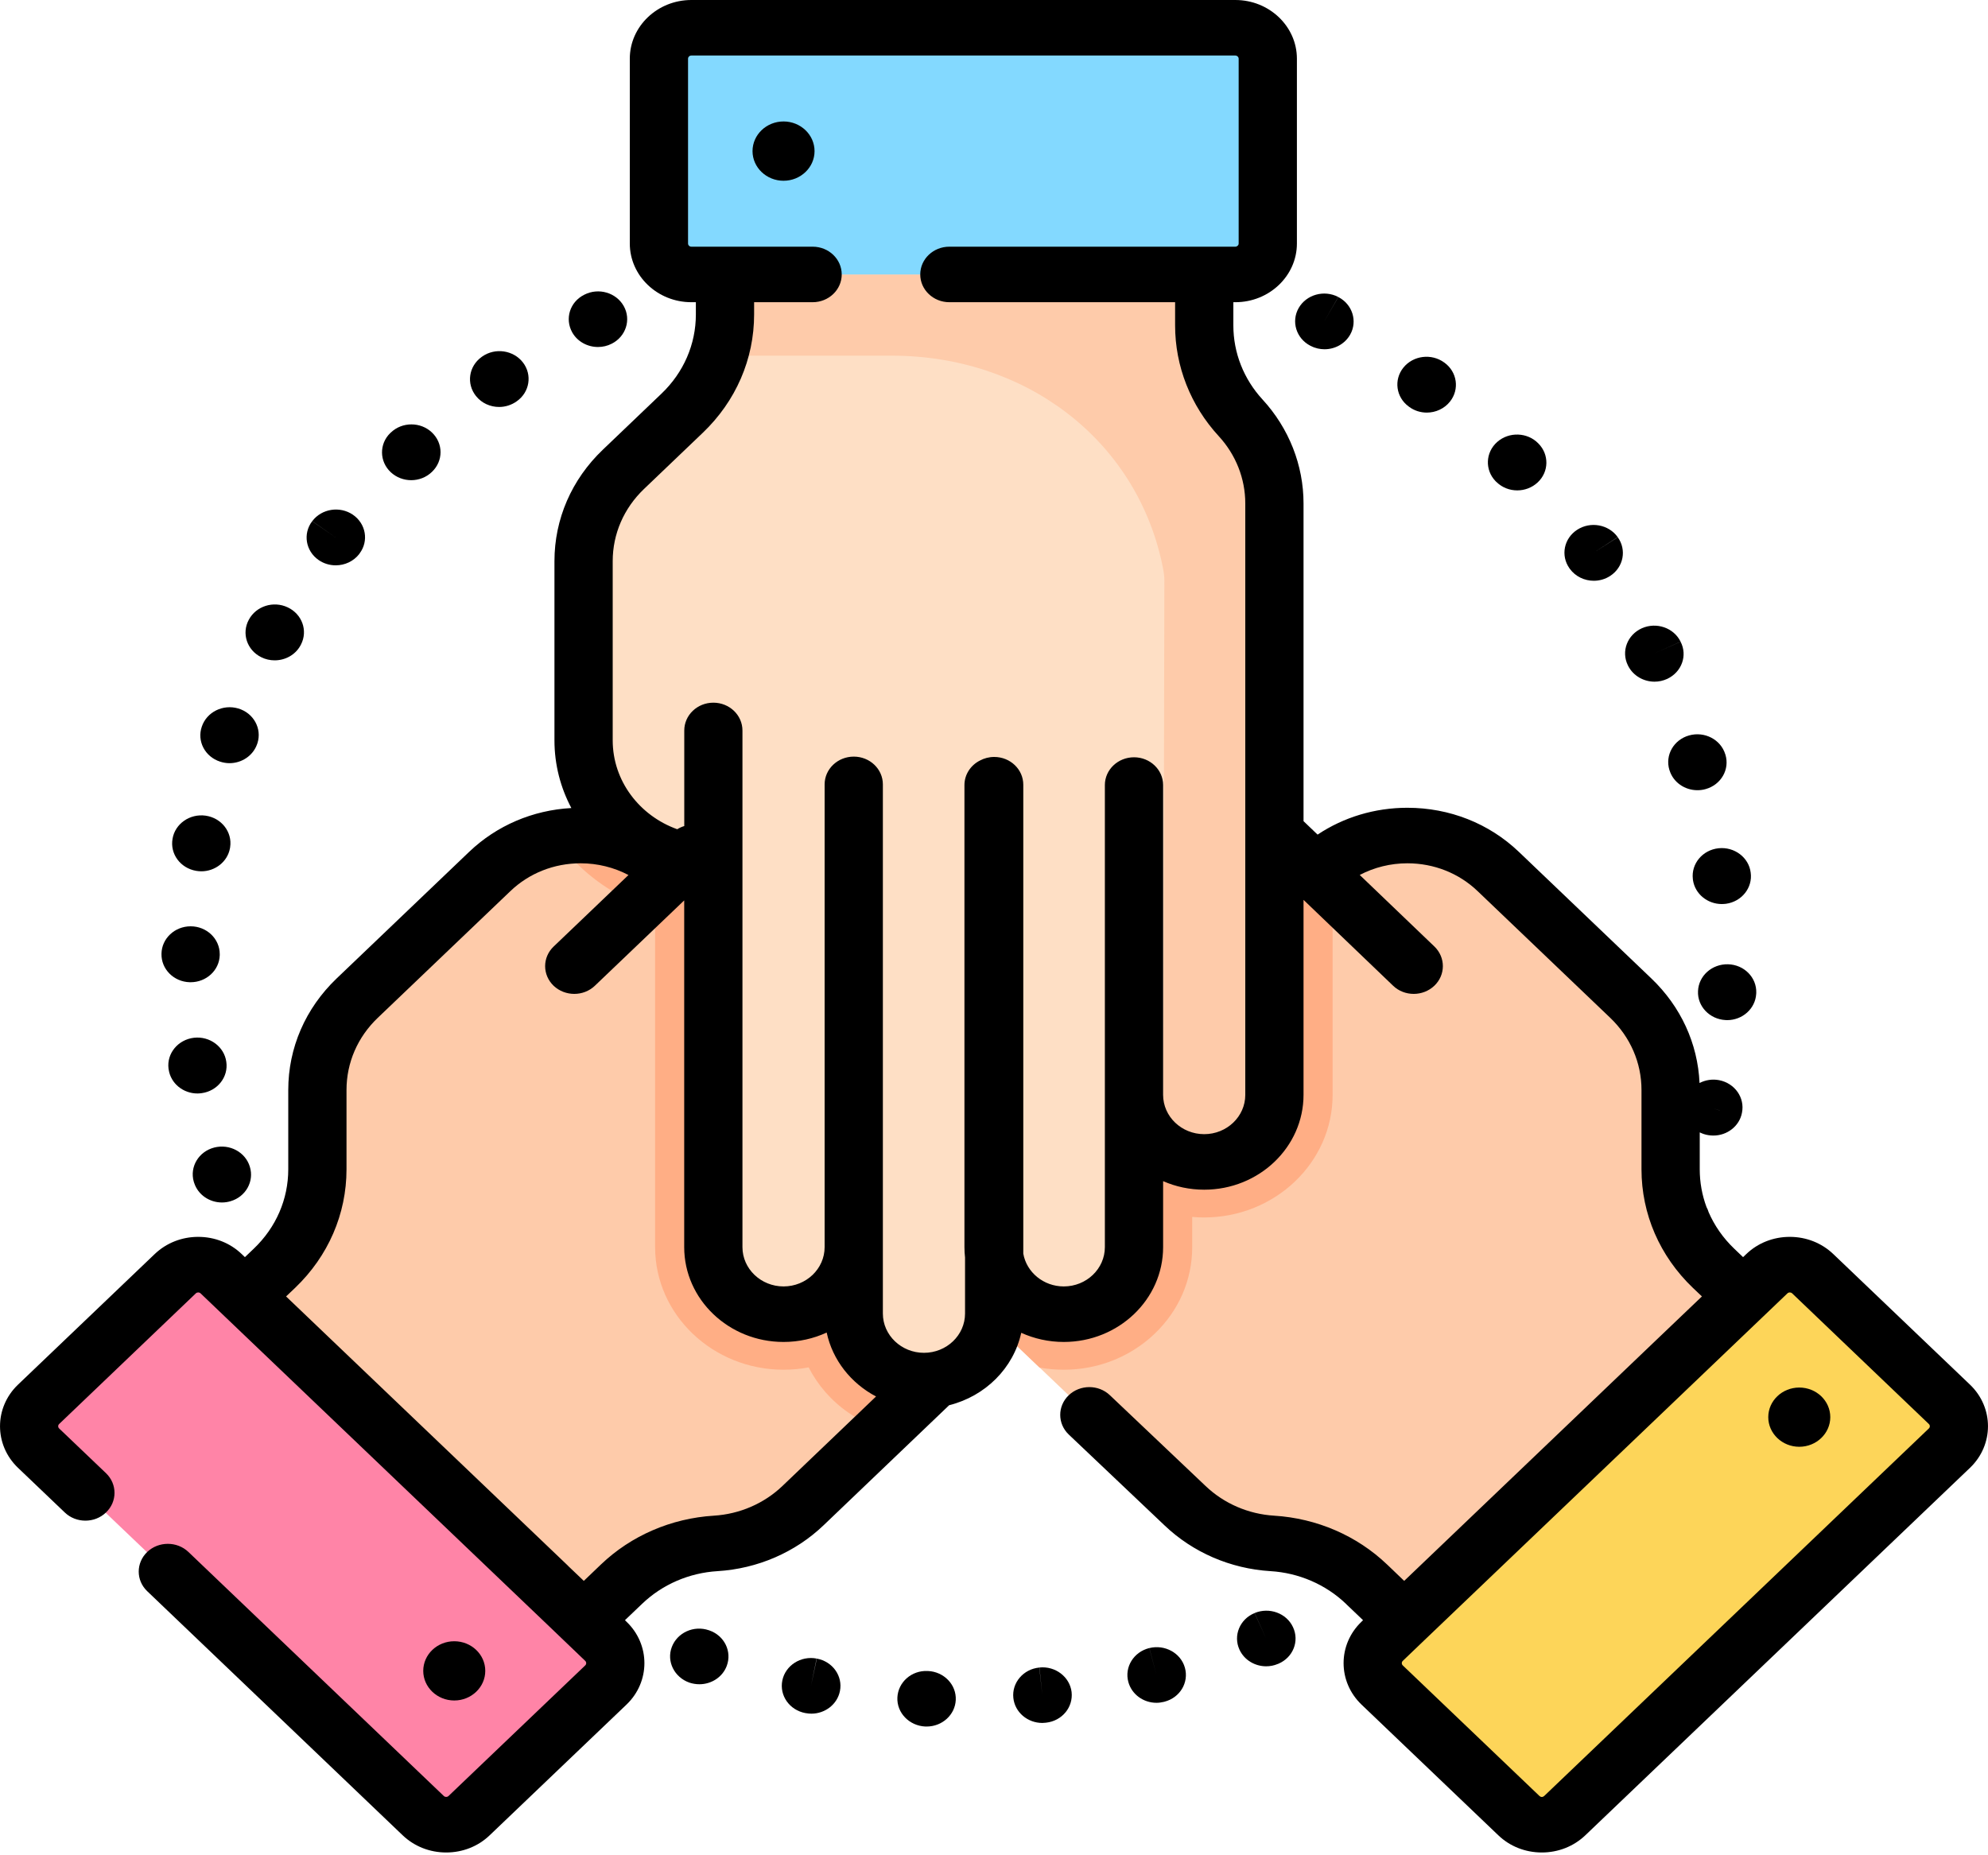 <?xml version="1.0" encoding="UTF-8"?>
<svg width="30px" height="28px" viewBox="0 0 30 28" version="1.1" xmlns="http://www.w3.org/2000/svg" xmlns:xlink="http://www.w3.org/1999/xlink">
    <title>team</title>
    <g id="页面-1" stroke="none" stroke-width="1" fill="none" fill-rule="evenodd">
        <g id="规划--规划列表-路线视图-pi检查" transform="translate(-734, -87)" fill-rule="nonzero">
            <g id="未分配的子项目" transform="translate(720, 77)">
                <g id="team" transform="translate(14, 10)">
                    <path d="M17.873,22.723 L11.256,16.412 C10.842,16.016 10.841,15.376 11.255,14.982 C11.419,14.825 11.623,14.731 11.836,14.699 C12.16,14.649 12.504,14.744 12.755,14.983 L11.051,13.358 C10.844,13.16 10.74,12.901 10.74,12.643 C10.74,12.589 10.744,12.535 10.753,12.481 C10.787,12.278 10.886,12.083 11.05,11.927 C11.212,11.773 11.413,11.679 11.622,11.646 C11.908,11.601 12.209,11.667 12.448,11.845 L11.8,11.227 C11.593,11.029 11.489,10.769 11.489,10.511 C11.488,10.456 11.493,10.401 11.503,10.347 C11.537,10.145 11.635,9.951 11.798,9.796 C11.962,9.64 12.166,9.546 12.38,9.513 C12.704,9.464 13.048,9.558 13.299,9.797 L14.041,10.505 C13.791,10.267 13.691,9.938 13.744,9.629 C13.777,9.426 13.876,9.232 14.04,9.075 C14.453,8.681 15.125,8.681 15.539,9.076 L19.839,13.178 L19.851,13.161 C20.069,12.954 20.326,12.806 20.6,12.718 C21.276,12.5 22.054,12.649 22.594,13.163 L24.599,15.076 C24.984,15.443 25.2,15.941 25.201,16.461 L25.202,17.657 C25.203,18.216 25.436,18.752 25.851,19.148 L26.299,19.575 L21.185,24.452 L20.613,23.907 C20.233,23.545 19.728,23.327 19.192,23.293 C18.694,23.262 18.226,23.06 17.873,22.723 L17.873,22.723 Z" id="路径" fill="#FECBAA"></path>
                    <path d="M20.852,24.769 L26.656,19.233 C26.848,19.05 27.158,19.05 27.349,19.233 L29.416,21.205 C29.607,21.387 29.607,21.683 29.416,21.865 L23.612,27.402 C23.421,27.584 23.111,27.584 22.919,27.402 L20.852,25.43 C20.661,25.248 20.661,24.952 20.852,24.769 L20.852,24.769 Z" id="路径" fill="#FDD559"></path>
                    <path d="M12.126,22.723 L18.743,16.412 C19.157,16.017 19.158,15.377 18.744,14.982 C18.58,14.826 18.376,14.732 18.163,14.699 C17.839,14.65 17.495,14.744 17.244,14.983 L18.948,13.358 C19.155,13.161 19.259,12.902 19.259,12.643 C19.259,12.589 19.255,12.535 19.246,12.482 C19.211,12.279 19.113,12.084 18.949,11.928 C18.787,11.773 18.586,11.68 18.377,11.647 C18.091,11.601 17.79,11.668 17.55,11.846 L18.199,11.227 C18.406,11.03 18.51,10.77 18.51,10.512 C18.51,10.457 18.506,10.401 18.496,10.347 C18.462,10.146 18.363,9.952 18.2,9.797 C18.037,9.641 17.833,9.546 17.619,9.514 C17.295,9.464 16.951,9.559 16.7,9.798 L15.958,10.506 C16.208,10.267 16.307,9.938 16.255,9.629 C16.222,9.427 16.123,9.232 15.959,9.076 C15.545,8.681 14.874,8.682 14.46,9.077 L10.16,13.178 L10.147,13.162 C9.93,12.954 9.673,12.806 9.399,12.718 C8.723,12.501 7.944,12.65 7.405,13.164 L5.4,15.077 C5.015,15.444 4.799,15.942 4.798,16.461 L4.796,17.658 C4.796,18.217 4.563,18.753 4.148,19.149 L3.701,19.576 L8.814,24.453 L9.386,23.908 C9.766,23.546 10.271,23.327 10.807,23.294 C11.304,23.263 11.773,23.06 12.126,22.723 Z" id="路径" fill="#FECBAA"></path>
                    <path d="M9.147,24.77 L3.342,19.233 C3.151,19.051 2.841,19.051 2.65,19.233 L0.583,21.205 C0.391,21.388 0.391,21.683 0.583,21.866 L6.387,27.402 C6.578,27.585 6.888,27.585 7.08,27.402 L9.147,25.43 C9.338,25.248 9.338,24.952 9.147,24.77 L9.147,24.77 Z" id="路径" fill="#FF84A7"></path>
                    <path d="M19.231,7.598 L19.231,16.523 C19.231,17.083 18.757,17.536 18.172,17.536 C17.94,17.536 17.726,17.465 17.552,17.344 C17.286,17.161 17.112,16.862 17.112,16.523 L17.112,18.822 C17.112,19.101 16.994,19.354 16.802,19.537 C16.763,19.575 16.719,19.61 16.673,19.642 C16.498,19.763 16.284,19.834 16.053,19.834 C15.824,19.834 15.612,19.765 15.439,19.647 C15.204,19.486 15.041,19.236 15.003,18.949 L15.003,19.823 C15.003,20.103 14.884,20.356 14.692,20.539 C14.652,20.578 14.607,20.614 14.561,20.646 C14.387,20.766 14.174,20.836 13.943,20.836 C13.712,20.836 13.498,20.765 13.323,20.644 C13.057,20.46 12.884,20.161 12.884,19.823 L12.884,18.822 C12.884,19.159 12.71,19.459 12.444,19.642 C12.27,19.763 12.056,19.834 11.824,19.834 C11.239,19.834 10.765,19.381 10.765,18.822 L10.765,13.021 L10.744,13.025 C10.436,13.025 10.145,12.956 9.886,12.834 C9.247,12.531 8.806,11.901 8.806,11.174 L8.806,8.469 C8.806,7.949 9.023,7.451 9.407,7.084 L10.293,6.237 C10.707,5.841 10.94,5.305 10.94,4.745 L10.94,4.142 L18.172,4.142 L18.172,4.912 C18.172,5.425 18.368,5.92 18.721,6.305 C19.05,6.663 19.231,7.122 19.231,7.598 L19.231,7.598 Z" id="路径" fill="#FEDFC5"></path>
                    <path d="M18.744,14.982 C18.58,14.826 18.376,14.732 18.163,14.699 C17.839,14.65 17.495,14.744 17.244,14.983 L18.948,13.358 C19.155,13.161 19.259,12.902 19.259,12.643 C19.259,12.589 19.255,12.535 19.246,12.482 C19.212,12.278 19.113,12.084 18.949,11.928 C18.787,11.773 18.586,11.68 18.377,11.647 C18.091,11.601 17.791,11.668 17.551,11.846 L18.199,11.227 C18.406,11.03 18.51,10.77 18.51,10.512 C18.511,10.457 18.506,10.401 18.496,10.347 C18.462,10.146 18.363,9.952 18.201,9.797 C18.037,9.641 17.833,9.546 17.619,9.514 C17.295,9.464 16.951,9.559 16.7,9.798 L15.958,10.506 C16.208,10.267 16.308,9.938 16.255,9.629 C16.222,9.427 16.123,9.232 15.959,9.076 C15.545,8.681 14.874,8.682 14.46,9.077 L10.16,13.178 L10.147,13.162 C9.93,12.954 9.673,12.806 9.399,12.718 C9.074,12.614 8.727,12.595 8.393,12.659 C8.662,13.047 9.037,13.368 9.496,13.585 C9.623,13.645 9.753,13.695 9.886,13.736 L9.886,18.822 C9.886,19.842 10.755,20.672 11.824,20.672 C11.952,20.672 12.079,20.66 12.203,20.637 C12.341,20.906 12.546,21.143 12.805,21.321 C12.966,21.433 13.142,21.519 13.327,21.578 L18.742,16.412 C19.157,16.017 19.158,15.377 18.744,14.982 L18.744,14.982 Z" id="路径" fill="#FFAE85"></path>
                    <path d="M20.11,16.523 L20.11,12.954 C20.019,13.015 19.932,13.084 19.851,13.162 L19.839,13.178 L15.539,9.076 C15.125,8.681 14.453,8.681 14.039,9.075 C13.875,9.232 13.777,9.426 13.743,9.629 C13.691,9.938 13.79,10.267 14.041,10.505 L13.298,9.797 C13.047,9.558 12.703,9.464 12.379,9.514 C12.166,9.546 11.961,9.64 11.798,9.796 C11.635,9.951 11.536,10.145 11.502,10.347 C11.493,10.401 11.488,10.456 11.488,10.511 C11.488,10.77 11.592,11.029 11.8,11.227 L12.448,11.845 C12.208,11.667 11.907,11.601 11.622,11.646 C11.412,11.679 11.211,11.773 11.049,11.928 C10.885,12.084 10.787,12.278 10.753,12.481 C10.744,12.535 10.739,12.589 10.739,12.643 C10.739,12.901 10.843,13.16 11.05,13.358 L12.754,14.983 C12.503,14.744 12.159,14.649 11.835,14.699 C11.623,14.731 11.418,14.825 11.255,14.982 C10.841,15.376 10.841,16.016 11.256,16.412 L15.688,20.64 C15.807,20.661 15.929,20.672 16.053,20.672 C16.463,20.672 16.856,20.551 17.187,20.322 C17.271,20.264 17.351,20.199 17.423,20.13 C17.789,19.781 17.991,19.317 17.991,18.822 L17.991,18.366 C18.051,18.372 18.111,18.374 18.171,18.374 C19.24,18.374 20.11,17.544 20.11,16.523 L20.11,16.523 Z" id="路径" fill="#FFAE85"></path>
                    <path d="M19.231,7.598 L19.231,16.523 C19.231,17.083 18.757,17.536 18.172,17.536 C18.156,17.536 18.139,17.536 18.122,17.534 C17.91,17.525 17.714,17.456 17.553,17.345 C17.552,17.345 17.552,17.344 17.552,17.344 C17.286,17.161 17.112,16.862 17.112,16.523 L17.112,18.822 C17.112,19.101 16.994,19.354 16.802,19.537 C16.763,19.575 16.719,19.61 16.673,19.642 C16.498,19.763 16.284,19.834 16.053,19.834 C15.824,19.834 15.612,19.765 15.439,19.647 C15.204,19.486 15.041,19.236 15.003,18.949 L15.003,19.823 C15.003,20.103 14.884,20.356 14.692,20.539 C14.652,20.578 14.607,20.614 14.561,20.646 C14.387,20.766 14.174,20.836 13.943,20.836 C13.712,20.836 13.498,20.765 13.323,20.644 C13.057,20.46 12.884,20.161 12.884,19.823 L12.884,18.822 C12.884,19.159 12.71,19.459 12.444,19.642 C12.27,19.763 12.056,19.834 11.824,19.834 C11.239,19.834 10.765,19.381 10.765,18.822 L10.765,13.021 L10.744,13.025 C10.436,13.025 10.145,12.956 9.886,12.834 C9.247,12.531 8.806,11.901 8.806,11.174 L8.806,8.469 C8.806,7.949 9.023,7.451 9.407,7.084 L10.293,6.237 C10.549,5.992 10.736,5.694 10.841,5.368 C10.907,5.167 10.94,4.955 10.94,4.745 L10.94,4.142 L18.172,4.142 L18.172,4.912 C18.172,5.085 18.191,5.267 18.242,5.434 C18.326,5.754 18.49,6.053 18.721,6.305 C19.047,6.66 19.231,7.126 19.231,7.598 L19.231,7.598 Z" id="路径" fill="#FEDFC5"></path>
                    <path d="M19.231,7.598 L19.231,16.523 C19.231,17.083 18.757,17.536 18.172,17.536 C18.156,17.536 18.139,17.536 18.122,17.534 C17.91,17.525 17.714,17.456 17.553,17.345 L17.571,8.744 C17.571,8.692 17.559,8.61 17.536,8.505 C17.132,6.627 15.469,5.368 13.459,5.368 L10.841,5.368 C10.907,5.167 10.94,4.955 10.94,4.745 L10.94,4.142 L18.172,4.142 L18.172,4.912 C18.172,5.085 18.191,5.267 18.242,5.434 C18.326,5.754 18.49,6.053 18.721,6.305 C19.047,6.66 19.231,7.126 19.231,7.598 L19.231,7.598 Z" id="路径" fill="#FECBAA"></path>
                    <path d="M18.642,4.142 L10.433,4.142 C10.163,4.142 9.943,3.933 9.943,3.675 L9.943,0.886 C9.943,0.628 10.163,0.419 10.433,0.419 L18.642,0.419 C18.912,0.419 19.131,0.628 19.131,0.886 L19.131,3.675 C19.131,3.933 18.912,4.142 18.642,4.142 Z" id="路径" fill="#83D9FF"></path>
                    <path d="M12.326,25.032 L12.238,25.442 L12.323,25.031 C12.085,24.986 11.853,25.134 11.806,25.361 C11.759,25.589 11.914,25.809 12.153,25.854 C12.153,25.854 12.16,25.855 12.161,25.855 C12.189,25.86 12.216,25.863 12.244,25.863 C12.45,25.863 12.635,25.723 12.675,25.522 C12.721,25.295 12.564,25.075 12.326,25.032 Z" id="路径" fill="#000000"></path>
                    <path d="M15.686,25.166 L15.729,25.583 L15.684,25.167 C15.443,25.19 15.267,25.396 15.292,25.626 C15.315,25.842 15.506,26.003 15.729,26.003 C15.744,26.003 15.759,26.002 15.774,26 L15.786,25.999 C16.027,25.972 16.197,25.766 16.171,25.536 C16.143,25.307 15.926,25.142 15.686,25.166 L15.686,25.166 Z" id="路径" fill="#000000"></path>
                    <path d="M14.003,25.219 C14.003,25.219 13.997,25.219 13.997,25.219 C13.755,25.208 13.553,25.388 13.542,25.619 C13.531,25.85 13.721,26.046 13.964,26.057 C13.97,26.057 13.977,26.057 13.984,26.057 C14.217,26.057 14.412,25.882 14.423,25.657 C14.434,25.426 14.246,25.23 14.003,25.219 L14.003,25.219 Z" id="路径" fill="#000000"></path>
                    <path d="M10.703,24.606 L10.697,24.604 C10.469,24.526 10.22,24.64 10.138,24.857 C10.055,25.075 10.177,25.316 10.405,25.395 C10.454,25.411 10.505,25.419 10.554,25.419 C10.734,25.419 10.903,25.313 10.967,25.142 C11.049,24.924 10.931,24.684 10.703,24.606 L10.703,24.606 Z" id="路径" fill="#000000"></path>
                    <path d="M17.344,24.873 L17.452,25.279 L17.343,24.873 C17.108,24.931 16.966,25.16 17.027,25.384 C17.078,25.573 17.256,25.699 17.452,25.699 C17.488,25.699 17.525,25.694 17.562,25.685 C17.564,25.685 17.572,25.683 17.574,25.682 C17.807,25.621 17.943,25.393 17.881,25.17 C17.819,24.947 17.578,24.815 17.344,24.873 L17.344,24.873 Z" id="路径" fill="#000000"></path>
                    <path d="M18.933,24.344 L19.107,24.729 L18.932,24.345 C18.709,24.437 18.607,24.684 18.704,24.896 C18.776,25.054 18.938,25.148 19.107,25.148 C19.166,25.148 19.225,25.137 19.282,25.113 C19.284,25.113 19.291,25.11 19.293,25.109 C19.514,25.014 19.611,24.768 19.512,24.557 C19.414,24.346 19.154,24.252 18.933,24.344 L18.933,24.344 Z" id="路径" fill="#000000"></path>
                    <path d="M9.024,5.237 C9.094,5.237 9.166,5.221 9.232,5.187 C9.446,5.078 9.527,4.824 9.413,4.62 C9.299,4.416 9.033,4.338 8.819,4.447 L8.813,4.45 C8.599,4.559 8.521,4.811 8.635,5.016 C8.714,5.157 8.867,5.237 9.024,5.237 Z" id="路径" fill="#000000"></path>
                    <path d="M3.941,9.918 C4.006,9.951 4.076,9.966 4.145,9.966 C4.303,9.966 4.456,9.885 4.534,9.742 L4.542,9.727 C4.649,9.519 4.559,9.268 4.341,9.166 C4.125,9.064 3.864,9.148 3.755,9.353 C3.643,9.558 3.726,9.811 3.941,9.918 Z" id="路径" fill="#000000"></path>
                    <path d="M3.322,11.495 C3.369,11.51 3.416,11.518 3.463,11.518 C3.646,11.518 3.817,11.407 3.879,11.233 L3.885,11.216 C3.956,10.995 3.826,10.76 3.594,10.692 C3.364,10.625 3.12,10.746 3.046,10.965 C2.969,11.184 3.092,11.421 3.322,11.495 Z" id="路径" fill="#000000"></path>
                    <path d="M4.808,8.452 C4.886,8.506 4.976,8.532 5.066,8.532 C5.202,8.532 5.336,8.472 5.422,8.36 L5.427,8.352 C5.568,8.164 5.522,7.903 5.325,7.768 C5.128,7.634 4.854,7.677 4.712,7.865 L5.066,8.113 L4.711,7.866 C4.568,8.054 4.612,8.316 4.808,8.452 Z" id="路径" fill="#000000"></path>
                    <path d="M7.532,6.142 C7.624,6.142 7.717,6.114 7.797,6.057 C7.993,5.92 8.035,5.658 7.892,5.471 C7.748,5.284 7.473,5.244 7.278,5.38 L7.267,5.388 C7.073,5.528 7.035,5.791 7.182,5.976 C7.268,6.085 7.399,6.142 7.532,6.142 Z" id="路径" fill="#000000"></path>
                    <path d="M2.93,17.852 C2.988,18.032 3.161,18.148 3.349,18.148 C3.392,18.148 3.436,18.142 3.479,18.129 C3.709,18.062 3.839,17.828 3.77,17.608 C3.704,17.388 3.465,17.259 3.232,17.319 C2.998,17.38 2.86,17.61 2.924,17.834 C2.925,17.838 2.928,17.848 2.93,17.852 Z" id="路径" fill="#000000"></path>
                    <path d="M6.205,7.247 C6.319,7.247 6.433,7.205 6.519,7.121 C6.691,6.957 6.691,6.692 6.519,6.528 C6.348,6.364 6.069,6.364 5.898,6.528 L5.89,6.535 C5.72,6.7 5.724,6.965 5.897,7.127 C5.983,7.207 6.094,7.247 6.205,7.247 Z" id="路径" fill="#000000"></path>
                    <path d="M3.415,16.025 C3.384,15.797 3.166,15.635 2.927,15.662 C2.687,15.69 2.514,15.898 2.543,16.128 L2.546,16.145 C2.578,16.353 2.765,16.503 2.98,16.503 C3.001,16.503 3.022,16.501 3.044,16.498 C3.283,16.465 3.449,16.253 3.415,16.025 Z" id="路径" fill="#000000"></path>
                    <path d="M2.863,14.824 C2.868,14.824 2.872,14.824 2.877,14.824 C3.113,14.824 3.309,14.645 3.316,14.417 L3.316,14.4 C3.316,14.168 3.119,13.98 2.877,13.98 C2.636,13.98 2.44,14.165 2.437,14.394 C2.431,14.625 2.621,14.817 2.863,14.824 L2.863,14.824 Z" id="路径" fill="#000000"></path>
                    <path d="M2.96,13.143 C2.986,13.147 3.012,13.15 3.038,13.15 C3.246,13.15 3.432,13.007 3.47,12.804 C3.471,12.798 3.472,12.792 3.473,12.786 C3.508,12.557 3.342,12.344 3.102,12.31 C2.865,12.277 2.642,12.432 2.604,12.658 C2.563,12.886 2.721,13.102 2.96,13.143 Z" id="路径" fill="#000000"></path>
                    <path d="M23.689,8.584 C23.775,8.702 23.912,8.765 24.051,8.765 C24.137,8.765 24.224,8.741 24.3,8.691 C24.5,8.56 24.55,8.299 24.413,8.108 L24.048,8.342 L24.412,8.106 C24.275,7.915 24.002,7.865 23.801,7.995 C23.6,8.125 23.548,8.385 23.684,8.577 L23.689,8.584 Z" id="路径" fill="#000000"></path>
                    <path d="M25.934,12.802 C25.692,12.828 25.519,13.036 25.546,13.266 L25.548,13.284 C25.58,13.493 25.768,13.644 25.983,13.644 C26.004,13.644 26.025,13.642 26.046,13.64 C26.284,13.607 26.45,13.398 26.419,13.171 C26.392,12.941 26.173,12.777 25.934,12.802 Z" id="路径" fill="#000000"></path>
                    <path d="M25.192,11.62 L25.194,11.625 C25.25,11.808 25.425,11.926 25.615,11.926 C25.656,11.926 25.698,11.921 25.739,11.909 C25.972,11.844 26.106,11.611 26.037,11.388 L26.035,11.383 C25.967,11.161 25.723,11.034 25.49,11.099 C25.257,11.164 25.124,11.397 25.192,11.62 L25.192,11.62 Z" id="路径" fill="#000000"></path>
                    <path d="M24.571,10.052 C24.648,10.201 24.805,10.288 24.968,10.288 C25.033,10.288 25.098,10.274 25.161,10.245 C25.378,10.142 25.469,9.893 25.361,9.685 L24.963,9.862 L25.361,9.684 C25.258,9.474 24.996,9.384 24.776,9.482 C24.557,9.581 24.462,9.83 24.565,10.04 L24.571,10.052 Z" id="路径" fill="#000000"></path>
                    <path d="M22.583,7.275 C22.669,7.359 22.782,7.401 22.896,7.401 C23.007,7.401 23.118,7.361 23.204,7.281 C23.376,7.121 23.38,6.858 23.214,6.692 C23.05,6.523 22.772,6.513 22.594,6.67 C22.416,6.827 22.405,7.092 22.569,7.262 L22.583,7.275 Z" id="路径" fill="#000000"></path>
                    <path d="M26.077,14.553 C25.835,14.547 25.633,14.727 25.624,14.958 C25.613,15.187 25.798,15.382 26.039,15.395 C26.047,15.396 26.055,15.396 26.064,15.396 C26.295,15.396 26.489,15.223 26.502,15 L26.503,14.983 C26.51,14.751 26.319,14.559 26.077,14.553 L26.077,14.553 Z" id="路径" fill="#000000"></path>
                    <path d="M19.772,5.217 L19.783,5.222 C19.848,5.256 19.919,5.271 19.988,5.271 C20.144,5.271 20.295,5.191 20.375,5.05 C20.489,4.847 20.409,4.593 20.196,4.483 L19.984,4.85 L20.195,4.482 C19.982,4.371 19.715,4.445 19.598,4.648 C19.482,4.851 19.56,5.106 19.772,5.217 L19.772,5.217 Z" id="路径" fill="#000000"></path>
                    <path d="M21.259,6.136 L21.266,6.141 C21.345,6.199 21.438,6.227 21.531,6.227 C21.664,6.227 21.795,6.169 21.881,6.061 C22.028,5.876 21.99,5.613 21.797,5.473 L21.794,5.471 C21.601,5.33 21.326,5.365 21.178,5.548 C21.03,5.732 21.066,5.995 21.259,6.136 L21.259,6.136 Z" id="路径" fill="#000000"></path>
                    <path d="M29.729,20.898 L27.666,18.927 C27.49,18.759 27.257,18.667 27.009,18.667 C26.761,18.667 26.527,18.759 26.352,18.927 L26.304,18.973 L26.169,18.844 C26.001,18.683 25.872,18.497 25.784,18.294 C25.776,18.268 25.766,18.241 25.752,18.217 C25.685,18.036 25.65,17.844 25.65,17.647 L25.65,17.09 C25.69,17.11 25.734,17.125 25.781,17.132 C25.806,17.136 25.831,17.138 25.856,17.138 C26.064,17.138 26.249,16.996 26.287,16.795 C26.334,16.568 26.18,16.348 25.942,16.302 C25.838,16.282 25.734,16.3 25.647,16.345 C25.62,15.749 25.365,15.193 24.921,14.768 L22.92,12.856 C22.471,12.427 21.874,12.191 21.238,12.191 C20.747,12.191 20.278,12.333 19.883,12.596 L19.671,12.393 L19.671,7.598 C19.671,7.021 19.451,6.463 19.052,6.029 C18.768,5.72 18.612,5.324 18.612,4.912 L18.612,4.561 L18.642,4.561 C19.154,4.561 19.571,4.163 19.571,3.675 L19.571,0.886 C19.571,0.398 19.154,3.1768777e-15 18.642,3.1768777e-15 L10.433,3.1768777e-15 C9.921,3.1768777e-15 9.504,0.398 9.504,0.886 L9.504,3.675 C9.504,4.163 9.921,4.561 10.433,4.561 L10.501,4.561 L10.501,4.745 C10.501,5.197 10.316,5.622 9.982,5.941 L9.096,6.788 C8.626,7.237 8.367,7.834 8.367,8.469 L8.367,11.173 C8.367,11.541 8.459,11.888 8.622,12.195 C8.039,12.227 7.496,12.459 7.08,12.856 L5.079,14.768 C4.609,15.218 4.35,15.815 4.35,16.45 L4.35,17.647 C4.35,18.099 4.166,18.524 3.831,18.844 L3.698,18.971 C3.697,18.972 3.696,18.972 3.696,18.973 L3.648,18.927 C3.473,18.759 3.24,18.667 2.991,18.667 C2.743,18.667 2.51,18.759 2.334,18.927 L0.271,20.898 C-0.09,21.244 -0.09,21.806 0.271,22.152 L0.978,22.827 C1.149,22.991 1.428,22.991 1.599,22.827 C1.771,22.664 1.771,22.398 1.6,22.234 L0.893,21.559 C0.873,21.54 0.873,21.51 0.893,21.491 L2.956,19.519 C2.976,19.501 3.007,19.501 3.026,19.519 L3.385,19.862 L3.385,19.862 L8.283,24.541 L8.831,25.066 C8.851,25.085 8.851,25.116 8.831,25.135 L6.768,27.106 C6.749,27.124 6.717,27.124 6.698,27.106 L2.844,23.423 C2.672,23.259 2.394,23.259 2.222,23.422 C2.051,23.586 2.05,23.851 2.222,24.015 L6.076,27.698 C6.252,27.866 6.485,27.958 6.733,27.958 C6.982,27.958 7.215,27.866 7.39,27.698 L9.453,25.727 C9.815,25.382 9.815,24.819 9.453,24.474 L9.431,24.452 L9.691,24.204 C9.995,23.913 10.399,23.738 10.828,23.712 C11.432,23.675 12,23.429 12.428,23.02 L14.323,21.208 C14.87,21.071 15.295,20.647 15.411,20.115 C15.606,20.203 15.823,20.253 16.053,20.253 C16.88,20.253 17.552,19.611 17.552,18.822 L17.552,17.826 C17.741,17.909 17.951,17.955 18.172,17.955 C18.999,17.955 19.671,17.313 19.671,16.523 L19.671,13.581 L21.023,14.877 C21.108,14.959 21.221,15 21.334,15 C21.446,15 21.558,14.959 21.644,14.878 C21.816,14.715 21.817,14.45 21.646,14.285 L20.519,13.205 C20.737,13.091 20.983,13.029 21.238,13.029 C21.638,13.029 22.015,13.178 22.298,13.449 L24.299,15.361 C24.603,15.652 24.771,16.039 24.771,16.45 L24.771,17.647 C24.771,18.323 25.047,18.958 25.546,19.436 L25.683,19.566 L25.045,20.175 L21.19,23.859 L20.975,23.653 C20.973,23.651 20.971,23.649 20.969,23.647 L20.931,23.611 C20.476,23.176 19.871,22.915 19.229,22.875 C18.838,22.851 18.471,22.692 18.193,22.427 L16.749,21.057 C16.577,20.893 16.298,20.894 16.127,21.058 C15.956,21.222 15.957,21.488 16.129,21.651 L17.572,23.02 C18,23.429 18.568,23.675 19.172,23.712 C19.601,23.738 20.005,23.913 20.309,24.203 L20.33,24.224 C20.342,24.236 20.354,24.248 20.367,24.259 L20.569,24.452 L20.547,24.474 C20.185,24.819 20.185,25.381 20.547,25.727 L22.61,27.698 C22.785,27.866 23.018,27.958 23.267,27.958 C23.515,27.958 23.748,27.866 23.924,27.698 L29.729,22.152 C30.09,21.806 30.09,21.244 29.729,20.898 L29.729,20.898 Z M25.956,16.759 L25.947,16.757 L25.856,16.729 L25.956,16.759 Z M11.806,22.428 C11.529,22.692 11.162,22.851 10.771,22.875 C10.129,22.915 9.524,23.176 9.069,23.611 L8.81,23.859 L8.576,23.636 C8.573,23.633 8.57,23.63 8.568,23.627 L4.317,19.566 L4.454,19.436 C4.953,18.958 5.229,18.323 5.229,17.647 L5.229,16.45 C5.229,16.039 5.396,15.652 5.701,15.361 L7.702,13.449 C7.985,13.178 8.362,13.029 8.762,13.029 C9.018,13.029 9.265,13.091 9.484,13.206 L8.355,14.285 C8.183,14.449 8.184,14.714 8.355,14.878 C8.441,14.959 8.554,15 8.666,15 C8.779,15 8.891,14.959 8.977,14.877 L10.325,13.589 L10.325,18.822 C10.325,19.611 10.998,20.253 11.824,20.253 C12.057,20.253 12.278,20.202 12.475,20.111 C12.564,20.527 12.842,20.877 13.22,21.076 L11.806,22.428 Z M18.792,16.524 C18.792,16.851 18.514,17.117 18.172,17.117 C17.83,17.117 17.552,16.851 17.552,16.524 L17.552,11.848 C17.552,11.617 17.355,11.429 17.113,11.429 C16.87,11.429 16.673,11.617 16.673,11.848 L16.673,18.822 C16.673,19.149 16.395,19.415 16.053,19.415 C15.746,19.415 15.491,19.2 15.442,18.92 L15.442,11.843 C15.442,11.612 15.246,11.424 15.003,11.424 C14.925,11.424 14.851,11.444 14.788,11.478 C14.649,11.548 14.554,11.688 14.554,11.848 L14.554,18.822 C14.554,18.875 14.557,18.927 14.563,18.979 L14.563,19.824 C14.563,20.151 14.285,20.417 13.943,20.417 C13.602,20.417 13.323,20.151 13.323,19.824 L13.323,11.838 C13.323,11.607 13.127,11.419 12.884,11.419 C12.641,11.419 12.444,11.607 12.444,11.838 L12.444,18.822 C12.444,19.149 12.166,19.415 11.824,19.415 C11.483,19.415 11.204,19.149 11.204,18.822 L11.204,11.025 C11.204,10.793 11.008,10.605 10.765,10.605 C10.522,10.605 10.326,10.793 10.326,11.025 L10.326,12.467 C10.289,12.478 10.253,12.494 10.22,12.515 C9.651,12.311 9.246,11.787 9.246,11.173 L9.246,8.469 C9.246,8.058 9.414,7.671 9.718,7.38 L10.604,6.533 C11.104,6.056 11.38,5.421 11.38,4.745 L11.38,4.561 L12.263,4.561 C12.506,4.561 12.702,4.373 12.702,4.142 C12.702,3.91 12.506,3.723 12.263,3.723 L10.433,3.723 C10.405,3.723 10.383,3.701 10.383,3.675 L10.383,0.886 C10.383,0.86 10.405,0.838 10.433,0.838 L18.642,0.838 C18.669,0.838 18.692,0.86 18.692,0.886 L18.692,3.675 C18.692,3.701 18.669,3.723 18.642,3.723 L14.326,3.723 C14.084,3.723 13.887,3.91 13.887,4.142 C13.887,4.373 14.084,4.561 14.326,4.561 L17.733,4.561 L17.733,4.912 C17.733,5.527 17.966,6.12 18.391,6.582 C18.65,6.863 18.792,7.224 18.792,7.598 L18.792,16.524 Z M29.107,21.559 L23.302,27.106 C23.292,27.115 23.28,27.12 23.267,27.12 C23.253,27.12 23.242,27.115 23.232,27.106 L21.169,25.135 C21.149,25.116 21.149,25.085 21.169,25.066 L21.501,24.748 C21.501,24.748 21.501,24.748 21.501,24.748 L24.871,21.529 L26.974,19.519 C26.993,19.501 27.024,19.501 27.044,19.519 L29.107,21.491 C29.127,21.51 29.127,21.54 29.107,21.559 L29.107,21.559 Z" id="形状" fill="#000000"></path>
                    <path d="M11.824,1.833 C11.566,1.833 11.356,2.034 11.356,2.281 C11.356,2.527 11.566,2.728 11.824,2.728 C12.082,2.728 12.292,2.527 12.292,2.281 C12.292,2.034 12.082,1.833 11.824,1.833 Z" id="路径" fill="#000000"></path>
                    <path d="M27.152,20.941 C26.894,20.941 26.684,21.141 26.684,21.388 C26.684,21.634 26.894,21.835 27.152,21.835 C27.41,21.835 27.62,21.634 27.62,21.388 C27.62,21.141 27.41,20.941 27.152,20.941 Z" id="路径" fill="#000000"></path>
                    <path d="M7.323,25.217 C7.323,24.97 7.113,24.77 6.855,24.77 C6.597,24.77 6.387,24.97 6.387,25.217 C6.387,25.463 6.597,25.664 6.855,25.664 C7.113,25.664 7.323,25.463 7.323,25.217 Z" id="路径" fill="#000000"></path>
                </g>
            </g>
        </g>
    </g>
</svg>